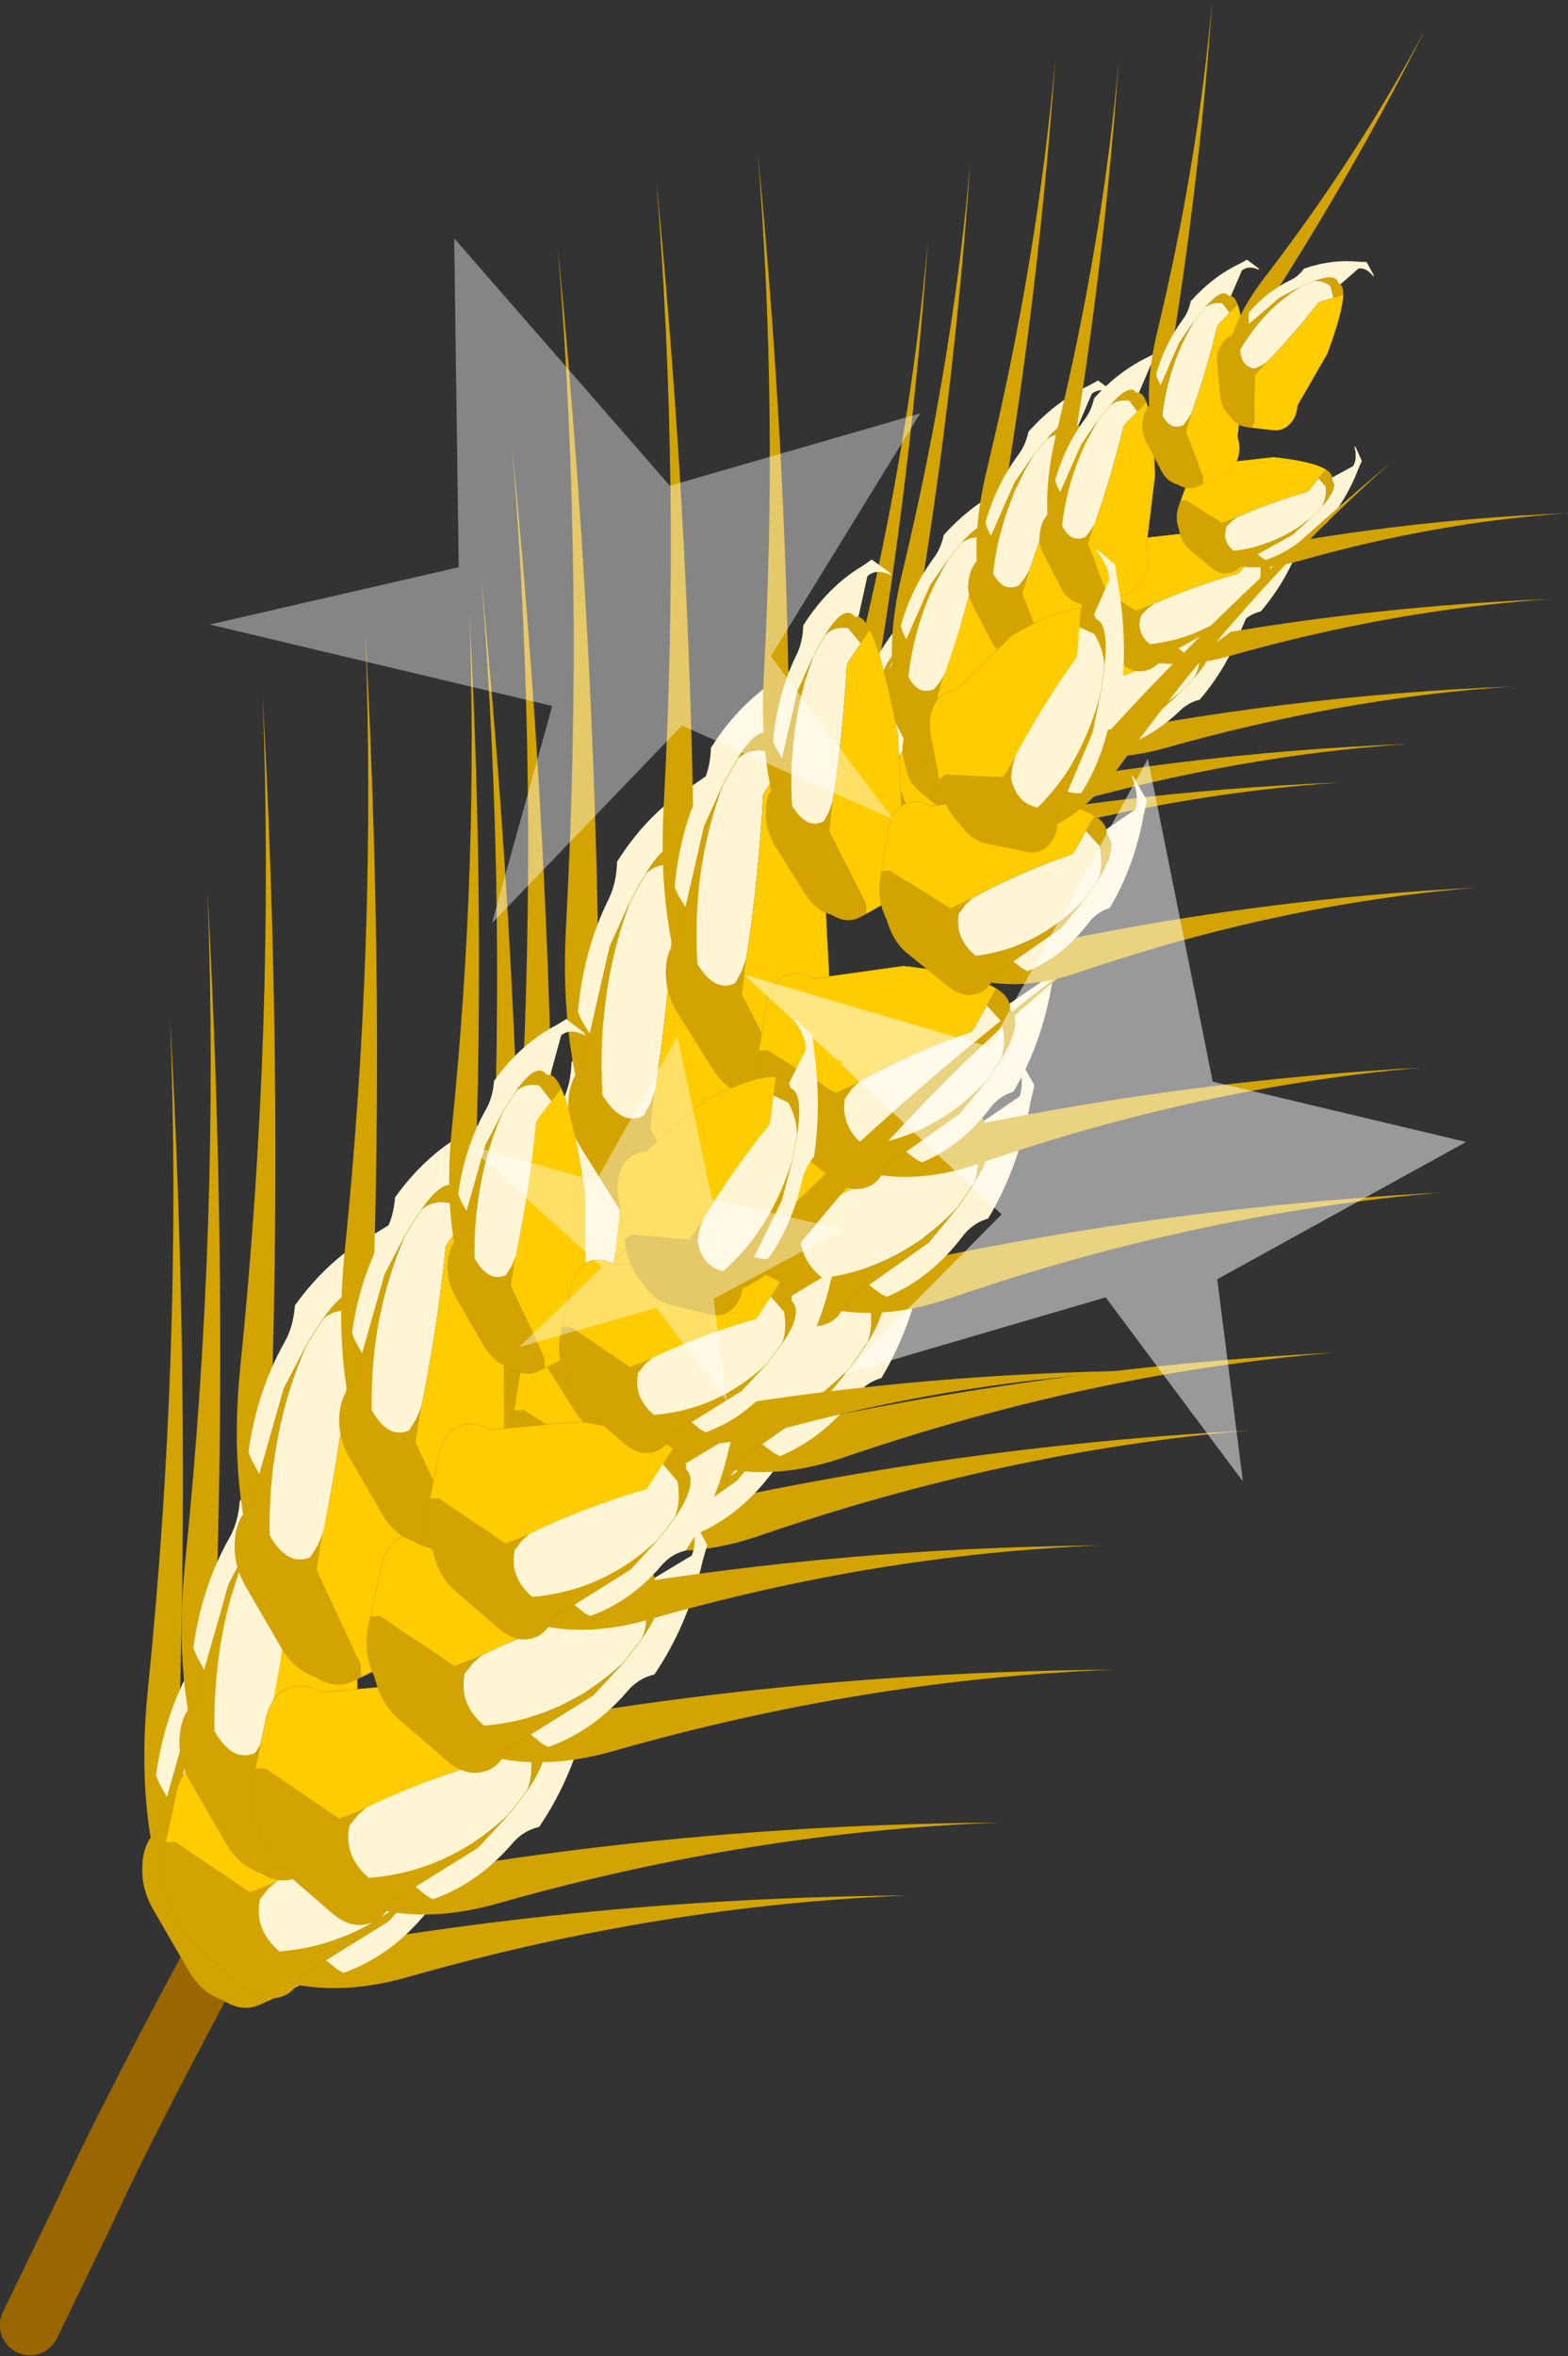 <svg viewBox="0 0 51.99 78.095" xmlns="http://www.w3.org/2000/svg" xmlns:xlink="http://www.w3.org/1999/xlink"><rect x="0" y="0" width="51.99" height="78.095" fill="#333333" stroke="none"/><g transform="translate(-207.49 -143.1)"><use transform="matrix(.993 .079 -.079 .993 199.56 133.22)" width="68.45" height="87.3" xlink:href="#a"/><use transform="translate(214.45 151)" width="41.65" height="41.2" xlink:href="#b"/></g><defs><g id="a" transform="translate(4.45 18.7)"><use transform="translate(10.4 52)" width="8" height="16.6" xlink:href="#c"/><use transform="matrix(-.625 -.413 -.309 .723 62.457 -5.165)" width="32.75" height="45.5" xlink:href="#d"/><use transform="matrix(.803 1.136 -.713 .728 37.729 -17.328)" width="32.75" height="45.5" xlink:href="#d"/><use transform="matrix(.759 1.156 -.756 .687 29.986 -.824)" width="32.75" height="45.5" xlink:href="#d"/></g><g id="d" transform="translate(-3.05 -2.55)"><use transform="matrix(.18 -.16 .16 .18 7.9 30.404)" width="34.65" height="97.85" xlink:href="#e"/><use transform="matrix(-.233 -.058 -.058 .233 35.794 22.924)" width="34.65" height="97.85" xlink:href="#e"/><use transform="matrix(.18 -.16 .16 .18 6 27.304)" width="34.65" height="97.85" xlink:href="#e"/><use transform="scale(-.24 .24) rotate(-14.03 250.4 644.775)" width="34.65" height="97.85" xlink:href="#e"/><use transform="matrix(.18 -.16 .16 .18 3.05 22.604)" width="34.65" height="97.85" xlink:href="#e"/><use transform="matrix(-.233 -.058 -.058 .233 34.494 13.424)" width="34.65" height="97.85" xlink:href="#e"/><use transform="rotate(-41.613 26.207 4.886) scale(.223)" width="34.65" height="97.85" xlink:href="#e"/><use transform="matrix(-.21 -.052 -.052 .21 31.888 11.869)" width="34.65" height="97.85" xlink:href="#e"/><use transform="rotate(-41.619 22.325 1.746) scale(.186)" width="34.65" height="97.85" xlink:href="#e"/><use transform="matrix(-.188 -.047 -.047 .188 29.45 7.28)" width="34.65" height="97.85" xlink:href="#e"/><use transform="matrix(-.179 .038 .038 .179 20.312 2.55)" width="34.65" height="97.85" xlink:href="#e"/></g><g id="f"><path d="M3.9 42.75q-5.6-7.75-6-21.1-1.1-36.5-7.95-69.7Q.35-2.85 4.3 42.3l-.4.45" fill="#d3a401" fill-rule="evenodd" transform="translate(10.05 48.05)"/><path d="M2.05 31.75.85 30.7.3 30q.1-6.65 2.75-12.9.9-2.05.75-4.35 3.6-6.65 9.1-11.4L14.3 0l3.2.7.3.3q-2.65-.15-4 1.5l-.95 5.95-.2.05q-.2.05-.35.2-1.85-1.3-4.65 3.95Q9 11 11.3 10.5l2.3 1.3-1.7 2.95-.35.75q.3 9.65-.55 19.15l-.45 1.5-.75 1.6q-2.65 2.15-5.5-.25-1.85-10.6 1.55-21.1l-2.1 5.4-1.7 9.95m5.6-19.1q-.85 1.6-1.8 3.75.95-2.15 1.8-3.75" fill="#fff5d5" fill-rule="evenodd" transform="translate(10.05 48.05)"/><path d="M12.85 8.45q.9-.2 2.05 1.05l-1.3 2.3-2.3-1.3Q9 11 7.65 12.65q2.8-5.25 4.65-3.95.15-.15.35-.2l.2-.05M18.1 47.6l-1 .8q-1.95 1.6-4.4 1.4l-.4-.05-1 .05q-2.1 0-3.75-1.4L2.2 43.95Q.25 42.35.05 39.9q-.25-2.5 1.4-4.4l.6-3.75 1.7-9.95 2.1-5.4Q2.45 26.9 4.3 37.5q2.85 2.4 5.5.25l.75-1.6.45-1.5-.1 1-.1 3.1 7 7.5.3 1.35M12.3 8.7q-.55.35-1 1.3.45-.95 1-1.3" fill="#d3a401" fill-rule="evenodd" transform="translate(10.05 48.05)"/><path d="M14.9 9.5q2.5 2.7 6 12.3l2.3 13.7q1.6 1.9 1.4 4.4-.25 2.45-2.15 4.05L18.1 47.6l-.3-1.35-7-7.5.1-3.1.1-1q.85-9.5.55-19.15l.35-.75 1.7-2.95 1.3-2.3" fill="#fc0" fill-rule="evenodd" transform="translate(10.05 48.05)"/><path d="m12.3 49.75-.35.05h-.65l1-.05" fill="#836501" fill-rule="evenodd" transform="translate(10.05 48.05)"/><path d="M22.9 56.5q.9-.2 2.05 1.05 2.5 2.7 6 12.3l2.3 13.7q1.6 1.9 1.4 4.4Q34.4 90.4 32.5 92l-4.35 3.65-1 .8q-1.95 1.6-4.4 1.4l-.4-.05-.35.05h-.65q-2.1 0-3.75-1.4L12.25 92q-1.95-1.6-2.15-4.05-.25-2.5 1.4-4.4l.6-3.75 1.7-9.95 2.1-5.4q.95-2.15 1.8-3.75 2.8-5.25 4.65-3.95.15-.15.35-.2l.2-.05m-1.55 1.55q.45-.95 1-1.3m0 41.05-1 .05" fill="none" stroke="#c90" stroke-linecap="round" stroke-linejoin="round" stroke-width=".05"/></g><g id="b" fill="#fff" fill-rule="evenodd"><path d="m229.7 159.2 8.3-2.4-4.95 8.05 4.05 5.4-7-3.1-6.3 6.55 2-7.2-11.35-2.7 8.25-1.9-.15-10.9 7.15 8.2m1.45 26.95.45 3.4-2.35-3.1-4.55 1.3 2.75-2.65-4.45-4.05 4.25 1.2 2.7-4.8 1.15 5.4 4.35 1-4.3 2.3" fill-opacity=".4" transform="translate(-214.45 -151)"/><path d="m235.45 178.3-.25-.1-3.05-2.8 8.15 2.4 5.25-9.55 2.15 10.7 8.4 2-8.25 4.55.85 6.7-4.55-6.1-8.7 2.55 5.25-5.3-5.35-5 .1-.05" fill-opacity=".502" transform="translate(-214.45 -151)"/></g><path d="M7 1Q3.75 8.3 2.5 11.75L1 15.6" fill="none" stroke="#960" stroke-linecap="round" stroke-linejoin="round" stroke-width="2" id="c"/><use width="34.65" height="97.85" xlink:href="#f" id="e"/></defs></svg>